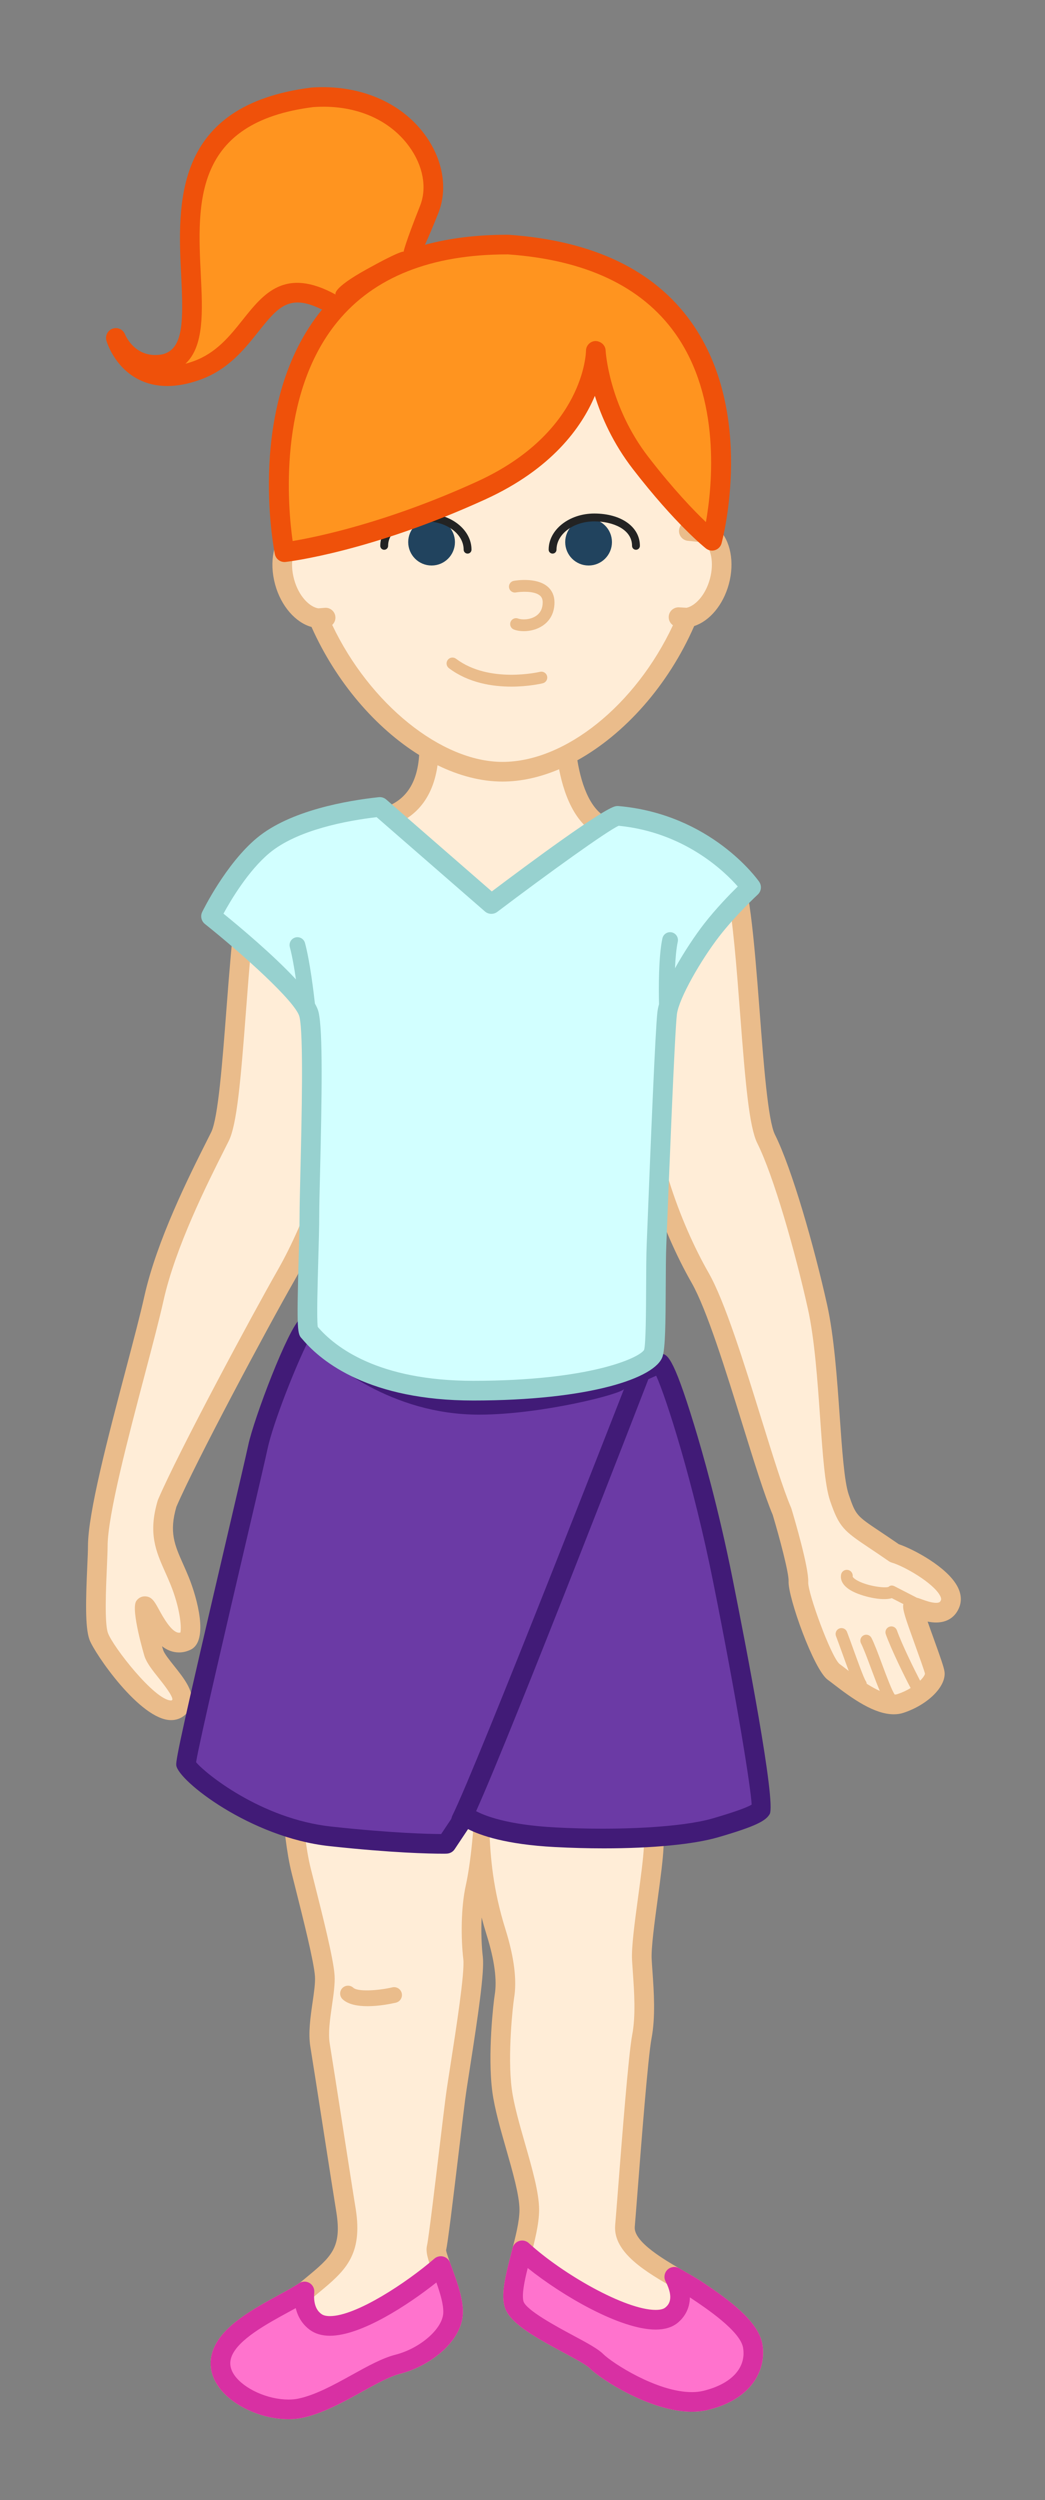 <svg xmlns="http://www.w3.org/2000/svg" xmlns:xlink="http://www.w3.org/1999/xlink" id="Layer_1" width="133" height="318" x="0" y="0" enable-background="new 0 0 133 318" version="1.1" viewBox="0 0 133 318" xml:space="preserve"><rect x="0" y="0" width="133" height="318" fill="#808080" stroke="none"/><g id="Child1.svg"><path id="Body" fill="#FFEDD7" d="M54.608,95.331c-5.712-3.354-10.98-9.422-14.08-16.696l0.915-0.075 c-2.042,0.558-4.378-1.471-5.217-4.532c-0.839-3.064,0.136-5.999,2.178-6.558c0.39-0.107,0.79-0.12,1.188-0.05l-1.818,0.319 c-0.076-0.897-0.115-1.801-0.116-2.709c0-2.545,0.254-12.758,0.734-14.879c2.786-12.311,13.172-17.607,25.561-17.607 c12.371,0,22.749,5.284,25.549,17.56c0.486,2.134,0.744,12.361,0.744,14.928c0,0.928-0.04,1.851-0.118,2.767l-2.455-0.248 c0.567-0.203,1.149-0.244,1.709-0.092c2.032,0.558,3.003,3.479,2.167,6.529c-0.835,3.049-3.16,5.068-5.193,4.512l1.092,0.061 c-3.281,7.846-9.075,14.296-15.323,17.471c0.497,3.786,1.836,8.335,5.364,9.411c6.287,1.918-5.807,13.238-15.236,13.238 c-9.429,0-19.951-12.693-13.242-14.688c4.268-1.27,5.529-4.887,5.602-8.659L54.608,95.331L54.608,95.331z M106.833,190.501 c-1.271-3.707-1.103-16.693-2.784-24.261c-1.681-7.567-4.443-17.174-6.545-21.377c-2.102-4.204-2.102-30.262-4.623-34.465 c0,0-11.349,15.552-11.349,25.64s4.202,20.595,7.565,26.479c3.361,5.884,7.905,23.849,10.426,29.732c0,0,2.181,7.249,2.09,8.935 c-0.092,1.687,3.111,10.491,4.469,11.453c1.355,0.965,5.843,4.912,8.529,4.025c2.688-0.892,4.506-2.831,4.355-3.883 c-0.146-1.051-2.984-8.18-2.734-8.357c0.246-0.179,3.783,1.966,4.707-0.491s-5.059-5.794-7.099-6.383 C108.37,193.757,108.104,194.208,106.833,190.501z M43.968,135.734c0,10.088-4.203,20.595-7.565,26.479 c-3.362,5.885-12.61,23.116-15.131,29.001c-1.337,4.491,0.202,6.418,1.603,9.878c1.418,3.504,1.812,7.091,0.859,7.594 c-3.011,1.467-4.811-4.484-5.315-4.394c-0.243,0.044,0.543,4.05,1.161,5.97c0.618,1.919,5.213,5.47,3.009,7.021 c-2.579,1.863-9.313-7.163-10.029-9.169s-0.114-9.171-0.114-11.435c0-5.886,5.464-23.957,7.145-31.523 c1.681-7.566,6.305-16.393,8.407-20.596c2.102-4.204,2.101-30.263,4.623-34.465C32.619,110.095,43.968,125.646,43.968,135.734z M61.707,217.634c5.452,0.291,22.979,1.396,22.85,3.562c-0.149,2.563-1.207,10.255-1.356,13.724 c-0.151,3.47-1.659,11.613-1.509,14.328c0.151,2.715,0.604,6.636,0,9.803c-0.603,3.167-1.848,20.605-2.148,24.074 c-0.302,3.468,6.391,6.331,9.104,8.142c2.715,1.81,6.752,4.577,7.168,7.167c0.416,2.589-1.043,5.673-6.021,6.879 s-12.396-3.508-13.903-5.017s-9.845-4.726-10.486-7.312c-0.641-2.586,1.96-8.295,1.96-11.914c0-3.62-2.86-10.64-3.463-15.164 s0.146-11.078,0.296-11.982c0.151-0.904,0.453-3.316-1.056-8.145c-1.15-3.684-1.687-6.839-1.943-10.071 c-0.203,1.742-0.447,3.255-0.69,4.352c-0.599,2.695-0.599,6.441-0.299,8.988c0.299,2.546-1.797,14.382-2.247,17.826 c-0.45,3.445-2.097,17.814-2.397,19.014c-0.299,1.197,2.247,5.543,2.097,8.389c-0.15,2.847-3.701,5.591-7.041,6.441 c-3.34,0.852-8.083,4.698-12.427,5.599c-4.344,0.898-11.555-2.611-9.89-7.022c1.411-3.735,8.781-6.431,10.893-8.17 c3.633-3.021,5.733-4.442,4.833-10.03c-0.45-2.695-2.847-18.264-3.296-20.96c-0.449-2.694,0.75-6.591,0.599-8.838 s-1.947-9.139-2.996-13.333c-1.048-4.194-1.199-10.019-1.948-15.561l23.74-4.495L61.707,217.634z"/><path fill="#EABC8B" d="M73.482,96.704c6.02-3.339,11.559-9.513,14.869-17.076c1.965-0.643,3.684-2.68,4.404-5.312 c0.768-2.801,0.217-5.576-1.333-7.076c0.048-0.738,0.073-1.479,0.073-2.21c0-2.421-0.24-12.859-0.775-15.206 c-2.687-11.776-12.443-18.53-26.768-18.53c-14.347,0-24.107,6.772-26.78,18.581c-0.554,2.45-0.765,13.408-0.765,15.156 c0,0.695,0.023,1.402,0.068,2.109c-1.652,1.473-2.254,4.3-1.456,7.216c0.747,2.726,2.585,4.825,4.63,5.392 c3.137,7.026,8.174,12.844,13.698,16.283c-0.231,3.668-1.788,5.896-4.693,6.761c-2.176,0.646-3.282,2.36-2.958,4.585 c0.763,5.248,9.249,12.552,16.556,12.552c7.763,0,17.462-7.1,18.181-11.91c0.267-1.789-0.697-3.2-2.58-3.773 C75.281,103.459,74.038,100.055,73.482,96.704z M55.688,97.331c2.741,1.34,5.551,2.077,8.265,2.077 c2.371,0,4.807-0.551,7.203-1.566c0.727,3.727,2.357,7.692,5.968,8.794c0.944,0.287,0.884,0.689,0.836,1.015 c-0.458,3.073-8.61,9.778-15.708,9.778c-6.357,0-13.526-6.588-14.083-10.411c-0.146-1.002,0.201-1.532,1.197-1.828 C52.118,104.371,54.991,102.3,55.688,97.331L55.688,97.331L55.688,97.331z M89.65,69.003c0.795,0.733,1.281,2.51,0.695,4.653 c-0.582,2.122-1.904,3.415-2.959,3.646l-0.962-0.054c-0.63-0.034-1.198,0.417-1.302,1.048c-0.08,0.49,0.139,0.966,0.527,1.231 c-4.764,10.154-13.694,17.379-21.697,17.379c-7.796,0-16.911-7.399-21.671-17.423c0.309-0.28,0.469-0.707,0.392-1.145 c-0.112-0.636-0.695-1.086-1.333-1.028l-0.832,0.067c-1.071-0.172-2.474-1.481-3.077-3.685c-0.601-2.193-0.075-4.08,0.806-4.771 l1.571-0.274c0.597-0.105,1.033-0.623,1.034-1.229c0.001-0.605-0.433-1.126-1.03-1.231c-0.295-0.053-0.592-0.071-0.884-0.062 c-0.014-0.367-0.021-0.734-0.021-1.099c0-2.955,0.276-12.715,0.704-14.604c3.275-14.473,16.656-16.634,24.341-16.634 c7.673,0,21.038,2.155,24.331,16.586c0.433,1.898,0.712,11.688,0.712,14.65c0,0.362-0.006,0.729-0.02,1.095 c-0.569-0.042-1.156,0.041-1.728,0.248c-0.549,0.197-0.89,0.749-0.817,1.329c0.072,0.579,0.535,1.032,1.116,1.091L89.65,69.003z M113.76,218.043c-2.49,0-5.273-1.984-7.688-3.847c-0.289-0.223-0.531-0.41-0.715-0.54c-1.783-1.263-5.1-10.548-4.991-12.539 c0.054-1.004-1.142-5.515-2.019-8.438c-1.035-2.44-2.394-6.815-3.83-11.444c-2.139-6.889-4.562-14.696-6.504-18.096 c-3.738-6.54-7.73-17.096-7.73-27.101c0-10.376,11.115-25.729,11.589-26.377c0.247-0.338,0.647-0.542,1.065-0.512 c0.42,0.02,0.801,0.246,1.017,0.604c1.377,2.295,1.978,9.005,2.735,18.979c0.492,6.468,1.049,13.799,1.935,15.57 c2.166,4.332,4.983,14.178,6.647,21.663c0.888,3.997,1.269,9.425,1.604,14.213c0.299,4.256,0.581,8.275,1.143,9.915 c0.905,2.64,0.963,2.679,4.032,4.729c0.653,0.436,1.425,0.952,2.349,1.59c1.764,0.588,6.215,2.896,7.502,5.464 c0.543,1.081,0.414,1.953,0.211,2.494c-0.484,1.288-1.539,1.998-2.971,1.998l0,0c-0.369,0-0.732-0.047-1.08-0.117 c0.238,0.683,0.506,1.429,0.727,2.038c0.927,2.574,1.342,3.761,1.42,4.316c0.264,1.851-2.068,4.204-5.199,5.243 C114.619,217.979,114.2,218.043,113.76,218.043z M110.298,214.151c0.554,0.35,1.124,0.673,1.675,0.92v-0.005 c-0.291-0.679-0.642-1.597-1.103-2.835c-0.466-1.25-0.945-2.543-1.291-3.22c-0.188-0.368-0.042-0.82,0.327-1.01 c0.369-0.188,0.82-0.042,1.009,0.327c0.385,0.754,0.858,2.029,1.36,3.379c0.51,1.369,1.271,3.418,1.615,3.842l-0.002-0.012 c0.123-0.009,0.233-0.03,0.332-0.062c0.65-0.215,1.209-0.486,1.68-0.773l-0.002-0.004c-0.799-1.493-2.498-4.983-3.16-6.834 c-0.141-0.39,0.062-0.819,0.453-0.959c0.388-0.143,0.818,0.063,0.959,0.453c0.646,1.808,2.209,4.98,2.953,6.407l0.002,0.005 c0.389-0.388,0.597-0.721,0.621-0.889c-0.064-0.334-0.774-2.306-1.293-3.745c-1.205-3.347-1.621-4.498-1.455-5.108l-1.47-0.756 c-1.301,0.396-3.856-0.249-5.054-0.893c-1.34-0.719-1.506-1.536-1.409-2.097c0.069-0.405,0.452-0.672,0.856-0.604 c0.404,0.063,0.681,0.449,0.623,0.854c0.008,0.023,0.094,0.231,0.643,0.524c1.32,0.707,3.497,0.964,3.921,0.778 c0.231-0.218,0.5-0.213,0.783-0.066l2.872,1.475l0.008-0.016c0.164,0.045,0.341,0.108,0.555,0.188 c0.496,0.18,1.246,0.45,1.834,0.45l0,0c0.453,0,0.541-0.143,0.629-0.378c0.049-0.135-0.029-0.343-0.105-0.493 c-0.822-1.64-4.596-3.794-6.169-4.248c-0.13-0.038-0.254-0.097-0.366-0.174c-0.979-0.679-1.79-1.221-2.469-1.674 c-3.284-2.194-3.862-2.653-5.008-5.997c-0.668-1.948-0.947-5.935-1.271-10.551c-0.33-4.701-0.703-10.029-1.551-13.845 c-1.63-7.338-4.367-16.938-6.443-21.09c-1.031-2.062-1.516-7.607-2.191-16.498c-0.424-5.576-0.928-12.226-1.696-15.767 c-2.983,4.474-9.715,15.4-9.715,22.881c0,9.516,3.823,19.598,7.401,25.859c2.078,3.637,4.545,11.583,6.721,18.595 c1.43,4.607,2.781,8.96,3.77,11.267c0.02,0.043,0.035,0.087,0.049,0.133c0.375,1.245,2.236,7.551,2.139,9.36 c-0.057,1.374,2.875,9.405,3.968,10.384c0.181,0.127,0.45,0.334,0.771,0.581c0.127,0.1,0.269,0.207,0.42,0.322l-0.002-0.003 c-0.236-0.63-0.519-1.404-0.855-2.34c-0.292-0.809-0.564-1.563-0.768-2.093c-0.149-0.388,0.043-0.82,0.43-0.971 c0.385-0.147,0.82,0.044,0.969,0.432c0.207,0.537,0.484,1.304,0.779,2.123c0.507,1.404,1.355,3.758,1.599,4.11 c0.074,0.107,0.117,0.229,0.132,0.354h-0.007V214.151z M21.772,218.784c-3.943,0-9.783-8.547-10.391-10.251 c-0.566-1.584-0.459-5.155-0.274-9.313c0.047-1.058,0.088-1.963,0.088-2.54c0-4.222,2.553-13.901,4.805-22.441 c0.954-3.615,1.854-7.029,2.37-9.354c1.584-7.131,5.744-15.39,7.978-19.825l0.531-1.058c0.886-1.771,1.443-9.103,1.935-15.569 c0.758-9.976,1.358-16.686,2.735-18.979c0.215-0.358,0.597-0.586,1.016-0.604c0.408-0.021,0.819,0.173,1.066,0.512 c0.473,0.647,11.589,16.001,11.589,26.377c0,10.005-3.993,20.56-7.73,27.1c-3.58,6.266-12.561,23.057-15.039,28.807 c-0.948,3.24-0.229,4.857,0.857,7.297c0.236,0.531,0.483,1.087,0.727,1.687c1.075,2.655,2.518,7.988,0.285,9.168 c-0.525,0.257-1.028,0.377-1.531,0.377h-0.001c-0.832,0-1.549-0.312-2.167-0.787c0.05,0.176,0.101,0.343,0.151,0.498 c0.14,0.436,0.794,1.258,1.372,1.982c1.225,1.539,2.492,3.131,2.264,4.714c-0.1,0.696-0.479,1.294-1.098,1.729 C22.871,218.619,22.35,218.784,21.772,218.784z M33.002,112.854c-0.768,3.541-1.273,10.188-1.697,15.767 c-0.675,8.891-1.16,14.438-2.191,16.498l-0.534,1.063c-2.186,4.34-6.253,12.418-7.771,19.245c-0.527,2.37-1.434,5.809-2.393,9.446 c-2.104,7.979-4.722,17.908-4.722,21.806c0,0.604-0.042,1.548-0.09,2.65c-0.118,2.659-0.315,7.111,0.131,8.363 c0.624,1.746,5.975,8.591,8.037,8.591c0.063,0,0.078-0.011,0.083-0.016l0.084-0.07c0.083-0.471-1.158-2.03-1.755-2.779 c-0.78-0.979-1.517-1.904-1.796-2.773c-0.019-0.058-1.75-5.832-1.063-6.979c0.185-0.31,0.516-0.54,0.87-0.604 c0.073-0.014,0.16-0.021,0.234-0.021c0.882,0,1.246,0.666,1.797,1.674c0.483,0.884,1.614,2.952,2.559,2.952l0,0 c0.057,0,0.115-0.007,0.175-0.021c0.17-0.758-0.079-3.202-1.246-6.084c-0.232-0.572-0.468-1.103-0.693-1.607 c-1.176-2.642-2.191-4.923-0.949-9.096c0.014-0.046,0.03-0.092,0.049-0.136c2.615-6.104,12.066-23.654,15.195-29.129 c3.578-6.263,7.401-16.345,7.401-25.859C42.718,128.254,35.985,117.327,33.002,112.854z M61.299,243.889 c-0.084,1.812-0.009,3.647,0.151,5.01c0.223,1.894-0.607,7.477-1.631,14.035c-0.27,1.729-0.5,3.201-0.618,4.1 c-0.147,1.126-0.422,3.422-0.736,6.042c-0.859,7.161-1.482,12.293-1.688,13.112c0.004,0.266,0.433,1.429,0.746,2.277 c0.662,1.792,1.484,4.022,1.387,5.872c-0.185,3.523-4.203,6.625-7.979,7.588c-1.343,0.344-3.063,1.295-4.884,2.302 c-2.352,1.301-5.018,2.775-7.599,3.31c-0.537,0.111-1.116,0.168-1.723,0.168c0,0,0,0-0.001,0c-3.508-0.001-7.272-1.762-8.949-4.188 c-1.017-1.471-1.237-3.084-0.64-4.668c1.14-3.021,5.134-5.195,8.343-6.944c1.217-0.663,2.366-1.289,2.925-1.749l0.507-0.42 c3.274-2.71,4.63-3.832,3.886-8.446c-0.225-1.349-0.942-5.952-1.658-10.542c-0.708-4.542-1.414-9.069-1.637-10.412 c-0.289-1.729,0.013-3.807,0.279-5.64c0.186-1.279,0.361-2.486,0.306-3.32c-0.124-1.851-1.516-7.374-2.532-11.406l-0.429-1.706 c-0.68-2.723-0.988-6.026-1.313-9.524c-0.188-2.03-0.384-4.129-0.66-6.172c-0.089-0.658,0.353-1.271,1.006-1.396l23.087-4.371 l-0.027-0.119c0.249-0.255,0.583-0.397,0.946-0.373c6.838,0.299,22.979,1.256,25.167,3.681c0.426,0.473,0.493,0.958,0.474,1.281 c-0.066,1.142-0.296,3.163-0.562,5.505c-0.333,2.939-0.711,6.271-0.794,8.199c-0.069,1.582-0.395,3.988-0.74,6.538 c-0.396,2.937-0.848,6.264-0.77,7.667c0.025,0.476,0.062,0.988,0.1,1.528c0.182,2.59,0.406,5.813-0.12,8.576 c-0.45,2.364-1.321,13.586-1.788,19.614c-0.152,1.964-0.273,3.526-0.344,4.335c-0.169,1.943,3.91,4.279,6.35,5.674 c0.821,0.471,1.598,0.915,2.203,1.318c3.479,2.318,7.23,5.042,7.708,8.009c0.472,2.934-1.069,6.864-6.96,8.292 c-0.631,0.153-1.316,0.23-2.038,0.23l0,0c-5.171,0-11.508-4.042-13.043-5.577c-0.409-0.41-1.94-1.231-3.292-1.955 c-4.087-2.191-7.019-3.899-7.524-5.94c-0.423-1.709,0.213-4.15,0.887-6.735c0.51-1.957,1.037-3.979,1.037-5.479 c0-1.816-0.862-4.825-1.696-7.735c-0.724-2.525-1.472-5.138-1.756-7.264c-0.634-4.759,0.16-11.5,0.302-12.354 c0.311-1.867-0.031-4.412-1.016-7.565c-0.243-0.776-0.458-1.529-0.648-2.261L61.299,243.889L61.299,243.889z M61.442,218.868 l0.836,13.712c0.127,3.66,0.462,7.72,2.057,12.823c1.103,3.531,1.472,6.466,1.095,8.723c-0.127,0.766-0.875,7.223-0.29,11.612 c0.259,1.944,0.981,4.466,1.681,6.904c0.922,3.218,1.792,6.258,1.792,8.425c0,1.819-0.567,4.001-1.117,6.108 c-0.539,2.068-1.15,4.412-0.879,5.505c0.278,1.12,4.33,3.294,6.279,4.339c1.987,1.064,3.238,1.752,3.877,2.391 c1.129,1.128,6.851,4.845,11.276,4.845l0,0c0.522,0,1.011-0.054,1.449-0.159c3.591-0.87,5.489-2.913,5.08-5.467 c-0.343-2.138-4.746-5.071-6.625-6.324c-0.534-0.355-1.274-0.779-2.06-1.229c-3.521-2.016-7.904-4.522-7.597-8.061 c0.07-0.805,0.19-2.358,0.343-4.312c0.504-6.504,1.348-17.389,1.824-19.888c0.467-2.446,0.253-5.489,0.083-7.936 c-0.039-0.553-0.075-1.078-0.103-1.564c-0.092-1.642,0.336-4.798,0.787-8.142c0.322-2.382,0.656-4.844,0.72-6.312 c0.087-2.014,0.47-5.392,0.808-8.372c0.223-1.953,0.432-3.812,0.521-4.957C81.297,220.434,70.908,219.34,61.442,218.868z M37.779,223.407c0.206,1.71,0.366,3.427,0.521,5.098c0.317,3.401,0.616,6.613,1.25,9.151l0.427,1.701 c1.098,4.354,2.464,9.774,2.603,11.852c0.074,1.098-0.12,2.433-0.326,3.846c-0.251,1.732-0.512,3.524-0.288,4.87 c0.224,1.345,0.932,5.885,1.641,10.438c0.714,4.578,1.429,9.17,1.655,10.521c0.972,6.033-1.432,8.023-4.759,10.777l-0.507,0.42 c-0.748,0.615-1.941,1.267-3.323,2.02c-2.696,1.469-6.388,3.479-7.2,5.632c-0.303,0.804-0.187,1.577,0.357,2.363 c1.205,1.742,4.233,3.108,6.894,3.108l0,0c0.437,0,0.846-0.039,1.216-0.115c2.209-0.458,4.591-1.774,6.896-3.05 c1.965-1.087,3.822-2.113,5.476-2.535c3.144-0.802,5.995-3.276,6.102-5.297c0.07-1.337-0.654-3.299-1.236-4.876 c-0.691-1.872-1.041-2.889-0.826-3.75c0.184-0.739,1.054-7.999,1.63-12.804c0.316-2.632,0.592-4.938,0.74-6.068 c0.119-0.911,0.352-2.405,0.626-4.161c0.681-4.355,1.82-11.648,1.619-13.356c-0.305-2.591-0.324-6.504,0.32-9.406 c0.581-2.614,1.169-7.778,1.169-12.592v-8.079L37.779,223.407z M46.778,255.169c-1.226,0-2.444-0.206-3.166-0.876 c-0.405-0.376-0.429-1.009-0.053-1.414c0.375-0.403,1.009-0.429,1.413-0.053c0.552,0.514,3.058,0.384,4.962-0.053 c0.538-0.124,1.076,0.213,1.198,0.751c0.124,0.538-0.213,1.075-0.751,1.198C49.735,254.871,48.251,255.169,46.778,255.169z"/><path id="NoseMouth" fill="#EABC8B" d="M66.666,80.281c-0.468,0-0.901-0.073-1.25-0.204c-0.388-0.146-0.584-0.578-0.439-0.966 s0.578-0.582,0.965-0.438c0.471,0.177,1.533,0.186,2.312-0.354c0.542-0.376,0.816-0.95,0.816-1.707 c0-0.507-0.203-0.736-0.356-0.865c-0.754-0.632-2.503-0.492-3.056-0.393c-0.408,0.072-0.797-0.198-0.87-0.606 c-0.073-0.408,0.199-0.798,0.606-0.87c0.29-0.052,2.865-0.469,4.284,0.721c0.584,0.488,0.893,1.187,0.893,2.015 c0,1.592-0.795,2.478-1.461,2.939C68.367,80.065,67.466,80.281,66.666,80.281z M69.082,86.906c0.402-0.099,0.648-0.505,0.55-0.907 c-0.099-0.4-0.509-0.648-0.907-0.55c-0.063,0.016-6.461,1.533-10.687-1.663c-0.329-0.249-0.8-0.185-1.051,0.146 c-0.25,0.331-0.185,0.801,0.146,1.051c2.493,1.888,5.552,2.35,7.952,2.35C67.292,87.331,68.943,86.94,69.082,86.906z"/><path id="Eyes1" fill="#21435E" d="M54.929,65.976c1.643,0,2.974,1.332,2.974,2.974c0,1.646-1.331,2.978-2.974,2.978 c-1.643,0-2.976-1.332-2.976-2.978C51.953,67.308,53.286,65.976,54.929,65.976z M74.912,65.976c-1.646,0-2.977,1.332-2.977,2.974 c0,1.646,1.332,2.978,2.977,2.978c1.641,0,2.973-1.332,2.973-2.978C77.885,67.308,76.553,65.976,74.912,65.976z"/><path id="Eyes" fill="#232323" d="M59.51,70.414c-0.276,0-0.5-0.224-0.5-0.5c0-1.983-2.156-3.599-4.806-3.599 c-2.315,0-4.807,0.974-4.807,3.112c0,0.275-0.224,0.5-0.5,0.5s-0.5-0.225-0.5-0.5c0-2.422,2.388-4.112,5.807-4.112 c3.201,0,5.806,2.062,5.806,4.599C60.01,70.19,59.787,70.414,59.51,70.414z M70.828,69.914c0-1.983,2.156-3.599,4.807-3.599 c2.315,0,4.807,0.974,4.807,3.112c0,0.275,0.224,0.5,0.5,0.5c0.275,0,0.5-0.225,0.5-0.5c0-2.422-2.389-4.112-5.807-4.112 c-3.201,0-5.807,2.062-5.807,4.599c0,0.276,0.225,0.5,0.5,0.5S70.828,70.19,70.828,69.914z"/><path fill="#FF941F" d="M51.698,32.881c0,0,0.526-0.203,2.926-6.24c2.402-6.036-3.622-15.068-14.842-14.267 c-26.702,3.361-8.676,31.368-18.866,33.917c-4.499,0.846-6.171-3.312-6.171-3.312s2.007,7.092,10.271,4.152 c8.263-2.938,7.895-13.953,17.55-8.313l0.272,0.327c-10.561,11.45-6.631,31.089-6.631,31.089s10.442-1.188,25.031-7.849 c14.589-6.661,14.59-17.763,14.59-17.763s0.316,7.293,5.708,14.271c5.392,6.978,9.087,9.885,9.087,9.885s9.455-35.199-25.9-37.672 c-4.764-0.021-8.769,0.638-12.132,1.794L51.698,32.881z"/><path id="HairBorder" fill="#EF510A" d="M54.087,31.137c3.132-0.852,6.614-1.278,10.435-1.278h0.208 c10.729,0.748,18.516,4.475,23.225,11.081c8.217,11.526,4.059,27.491,3.878,28.165c-0.108,0.405-0.414,0.729-0.813,0.861 c-0.396,0.134-0.836,0.058-1.166-0.203c-0.156-0.123-3.879-3.084-9.305-10.104c-2.537-3.284-3.999-6.62-4.839-9.309 c-1.694,4.006-5.481,9.306-13.951,13.171c-14.602,6.666-24.975,7.904-25.409,7.954c-0.048,0.005-0.096,0.008-0.143,0.008 c-0.589,0-1.107-0.415-1.225-1.005c-0.156-0.78-3.711-19.253,6.026-31.13L40.9,39.337c-4.117-2.037-5.561-0.227-8.035,2.874 c-1.804,2.264-3.849,4.826-7.43,6.101c-1.478,0.524-2.863,0.788-4.148,0.788c-1.347,0-2.584-0.288-3.701-0.865 c-3.071-1.586-4.005-4.778-4.043-4.913c-0.181-0.64,0.17-1.309,0.798-1.523c0.629-0.217,1.316,0.101,1.564,0.717 c0.133,0.319,1.431,3.181,4.781,2.55c2.69-0.675,2.656-4.243,2.373-10.009c-0.45-9.157-1.067-21.7,16.568-23.92 c6.013-0.43,11.388,1.815,14.454,6.007c2.3,3.143,2.938,6.865,1.706,9.961C55.085,28.865,54.531,30.169,54.087,31.137 L54.087,31.137z M64.637,32.355l-0.115,0.003c-9.649,0-16.907,2.882-21.573,8.566c-7.653,9.325-6.298,23.711-5.704,27.891 c3.1-0.52,12.034-2.344,23.476-7.566c13.7-6.255,13.859-16.521,13.859-16.625c0-0.68,0.543-1.234,1.223-1.25 c0.653,0.023,1.247,0.518,1.276,1.196c0.003,0.066,0.384,7.006,5.448,13.561c3.184,4.119,5.775,6.805,7.318,8.274 c0.803-4.556,1.963-15.765-3.934-24.026C81.654,36.417,74.497,33.045,64.637,32.355z M51.364,32.021c0,0,0.155-0.954,2.099-5.843 c0.912-2.291,0.388-5.117-1.4-7.562c-2.593-3.545-7.044-5.364-12.19-4.996c-15.27,1.924-14.763,12.225-14.316,21.312 c0.229,4.654,0.448,9.104-1.957,11.336c0.325-0.087,0.658-0.191,0.999-0.313c2.909-1.034,4.64-3.204,6.313-5.303 c2.635-3.304,5.359-6.718,11.81-3.183c0,0-0.632-0.685,3.947-3.22S51.364,32.021,51.364,32.021z"/><path id="Skirt" fill="#6B3AA5" d="M39.023,168.666c-1.073,0.834-5.366,11.446-6.2,15.381c-0.834,3.935-9.267,39.266-9.148,40.337 c0.119,1.073,8.465,8.108,18.361,9.182s14.784,0.954,14.784,0.954l2.385-3.577c0,0,2.384,2.265,11.445,2.741 c9.062,0.478,16.692-0.117,20.389-1.19c3.695-1.074,5.484-1.789,5.842-2.386C97.238,229.511,95,216.002,92,201.002 s-7.312-27.685-8.027-27.564c-0.716,0.118-9.658,5.245-23.012,5.245C47.608,178.682,39.023,168.666,39.023,168.666z"/><path id="SkirtBorder" fill="#411B77" d="M56.335,235.772c-1.664,0-6.401-0.094-14.434-0.965 c-9.994-1.083-19.25-8.318-19.469-10.286c-0.078-0.703,0.853-5.032,6.515-29.266c1.333-5.701,2.385-10.206,2.653-11.469 c0.705-3.326,5.065-14.872,6.656-16.108c0.526-0.406,1.281-0.332,1.715,0.173c0.083,0.096,8.396,9.579,20.99,9.579 c11.01,0,18.967-3.579,21.583-4.756c0.694-0.312,0.953-0.429,1.226-0.474c0.066-0.011,0.146-0.018,0.213-0.018 c0.889,0,1.588,0,4.365,9.068c1.055,3.447,3.092,10.565,4.879,19.502c1.707,8.54,5.588,28.561,4.728,29.994 c-0.498,0.83-1.649,1.515-6.565,2.942c-3.08,0.895-8.377,1.407-14.533,1.407c-2.039,0-4.147-0.058-6.27-0.169 c-6.19-0.325-9.451-1.478-11.016-2.282l-1.709,2.562c-0.226,0.339-0.603,0.546-1.01,0.558 C56.851,235.769,56.679,235.772,56.335,235.772z M82.521,175.42c0,0-17.227,44.516-21.925,54.943l-0.028-0.016 c1.058,0.572,3.946,1.76,10.148,2.087c8.167,0.43,16.192-0.045,19.974-1.144c3.285-0.955,4.52-1.481,4.976-1.759 c-0.118-2.281-1.899-13.334-4.892-28.287c-2.525-12.628-5.953-23.399-7.26-26.266C83.236,175.105,82.521,175.42,82.521,175.42z M79.425,176.659c-0.245,0.629-10.534,3.271-18.464,3.271c-11.119,0-18.964-6.535-21.767-9.276 c-1.425,2.785-4.427,10.25-5.149,13.652c-0.273,1.288-1.328,5.803-2.664,11.52c-2.276,9.742-6.021,25.766-6.425,28.31 c1.092,1.351,8.24,7.215,17.214,8.187c7.777,0.844,12.474,0.943,13.978,0.951l1.281-1.922l0.116-0.367 C60.654,224.768,79.671,176.03,79.425,176.659z"/><path id="Shirt" fill="#D2FFFF" d="M48.338,102.634c-4.417,0.475-11.069,1.761-14.855,4.915c-3.786,3.156-6.626,8.992-6.626,8.992 s11.674,9.309,12.463,12.463c0.789,3.155,0.058,21.324,0.058,25.583c0,4.261-0.531,14.33-0.058,14.804 c0.473,0.473,5.384,7.491,20.907,7.491s22.441-3.171,22.914-4.748c0.473-1.576,0.256-9.888,0.414-13.83 c0.157-3.944,1.041-26.933,1.356-29.456c0.315-2.524,3.47-7.729,5.679-10.569c2.208-2.841,5.002-5.417,5.002-5.417 s-5.669-8.1-16.99-9.097c-1.686,0.346-16.066,11.224-16.066,11.224L48.338,102.634z"/><path id="ShirtBorder" fill="#97D1CF" d="M60.227,178.132c-13.151,0-19.25-4.865-21.714-7.767l-0.092-0.107 c-0.56-0.559-0.672-0.996-0.413-10.08c0.062-2.154,0.12-4.188,0.12-5.591c0-1.095,0.048-3.102,0.106-5.537 c0.157-6.566,0.42-17.558-0.126-19.742c-0.473-1.894-7.319-8.033-12.029-11.788c-0.458-0.365-0.601-0.998-0.345-1.524 c0.121-0.248,3.003-6.115,6.95-9.405c4.233-3.527,11.542-4.771,15.522-5.197c0.345-0.039,0.691,0.071,0.954,0.3l13.432,11.688 c4.744-3.573,14.09-10.497,15.76-10.84c0.117-0.022,0.239-0.028,0.36-0.021c11.767,1.036,17.66,9.273,17.905,9.625 c0.359,0.513,0.283,1.211-0.176,1.636c-0.027,0.025-2.748,2.544-4.863,5.266c-2.352,3.023-5.171,7.925-5.426,9.957 c-0.279,2.237-1.037,21.47-1.287,27.788l-0.062,1.563c-0.055,1.374-0.062,3.276-0.072,5.292c-0.021,4.764-0.06,7.735-0.393,8.849 C83.498,175.295,74.945,178.132,60.227,178.132z M83.876,127.723c-0.046-1.996-0.067-6.058,0.429-8.367 c0.115-0.539,0.649-0.888,1.188-0.769c0.54,0.115,0.884,0.647,0.77,1.188c-0.193,0.895-0.298,2.12-0.353,3.378 c1.175-2.112,2.591-4.224,3.694-5.644c1.517-1.95,3.274-3.756,4.293-4.757c-1.737-1.979-6.838-6.9-15.155-7.722 c-1.447,0.641-8.89,5.987-15.452,10.952c-0.472,0.354-1.129,0.334-1.574-0.054l-13.783-11.993 c-3.786,0.445-10.096,1.609-13.649,4.57c-2.685,2.239-4.917,6.005-5.843,7.702c2.035,1.652,6.325,5.236,9.223,8.361l0.003,0.004 c-0.21-1.432-0.479-2.988-0.78-4.109c-0.144-0.532,0.172-1.082,0.706-1.226c0.535-0.142,1.082,0.173,1.226,0.706 c0.636,2.363,1.11,6.344,1.261,7.704v-0.001c0.221,0.385,0.376,0.737,0.455,1.05c0.58,2.321,0.425,10.979,0.2,20.409 c-0.058,2.409-0.105,4.396-0.105,5.478c0,1.438-0.059,3.489-0.121,5.661c-0.085,2.981-0.211,7.404-0.07,8.521 c2.198,2.573,7.68,6.862,19.79,6.862c14.743,0,21.1-2.883,21.749-3.934c0.223-0.77,0.241-4.986,0.256-8.064 c0.009-2.037,0.018-3.963,0.074-5.381l0.062-1.561c0.434-11.016,1.042-25.901,1.304-28.001c0.037-0.298,0.106-0.623,0.203-0.97 V127.723z"/><path id="Shoes" fill="#FF73CD" d="M89.793,305.31c-4.977,1.206-12.395-3.508-13.902-5.017c-1.509-1.509-9.846-4.726-10.487-7.312 c-0.378-1.523,0.37-4.132,1.048-6.759c5.11,4.68,16.045,10.788,19.044,8.217c1.529-1.312,1.186-3.175,0.32-4.853 c1.086,0.628,2.103,1.19,2.83,1.677c2.715,1.81,6.75,4.577,7.166,7.167C96.229,301.019,94.77,304.104,89.793,305.31z M40.142,295.31c-1.228-0.933-1.521-2.37-1.39-3.859c-2.547,1.743-9.124,4.332-10.448,7.84c-1.665,4.411,5.545,7.922,9.89,7.022 c4.344-0.899,9.088-4.746,12.427-5.599c3.339-0.852,6.891-3.596,7.041-6.441c0.095-1.811-0.897-4.223-1.558-6.049 C51.895,291.865,43.185,297.618,40.142,295.31z"/><path id="ShoesBorder" fill="#D830A3" d="M88.05,306.756L88.05,306.756c-5.171,0-11.508-4.042-13.043-5.577 c-0.409-0.41-1.94-1.231-3.292-1.955c-4.087-2.191-7.019-3.899-7.524-5.94c-0.424-1.709,0.213-4.154,0.888-6.742l0.164-0.63 c0.11-0.425,0.435-0.761,0.855-0.886c0.422-0.126,0.876-0.021,1.2,0.275c4.292,3.931,12.282,8.498,16.149,8.498 c0.574,0,1.002-0.105,1.238-0.309c0.33-0.282,1.207-1.034,0.021-3.329c-0.254-0.493-0.152-1.095,0.248-1.478 s1.007-0.458,1.488-0.179l0.687,0.395c0.826,0.474,1.606,0.92,2.212,1.324c3.479,2.318,7.23,5.042,7.707,8.009 c0.471,2.934-1.07,6.864-6.96,8.292C89.457,306.678,88.771,306.756,88.05,306.756z M67.163,288.471 c-0.42,1.684-0.761,3.342-0.546,4.21c0.278,1.121,4.33,3.294,6.279,4.339c1.987,1.064,3.238,1.752,3.877,2.391 c1.129,1.128,6.851,4.845,11.276,4.845l0,0c0.522,0,1.011-0.054,1.449-0.159c3.591-0.87,5.489-2.913,5.08-5.467 c-0.343-2.138-4.746-5.071-6.625-6.324c-0.05-0.032-0.099-0.065-0.151-0.101c-0.015,1.604-0.839,2.625-1.49,3.186 c-0.705,0.604-1.668,0.909-2.865,0.909C78.971,296.299,71.621,292.044,67.163,288.471z M36.724,307.704 c-3.508,0-7.272-1.761-8.949-4.188c-1.017-1.471-1.238-3.084-0.64-4.668c1.14-3.021,5.133-5.195,8.341-6.943 c1.004-0.547,1.952-1.063,2.57-1.486c0.399-0.272,0.92-0.292,1.337-0.048s0.656,0.708,0.614,1.189 c-0.172,1.939,0.635,2.552,0.9,2.753c0.242,0.184,0.608,0.275,1.087,0.275c3.344,0,9.792-4.274,13.302-7.312 c0.312-0.271,0.733-0.368,1.134-0.264c0.398,0.104,0.72,0.396,0.86,0.783l0.244,0.666c0.661,1.792,1.483,4.021,1.386,5.873 c-0.186,3.523-4.203,6.625-7.979,7.588c-1.343,0.344-3.063,1.294-4.884,2.302c-2.352,1.301-5.018,2.774-7.599,3.31 C37.911,307.647,37.331,307.704,36.724,307.704z M37.64,293.57c-0.307,0.17-0.63,0.347-0.967,0.53 c-2.695,1.469-6.387,3.479-7.199,5.631c-0.303,0.804-0.187,1.577,0.357,2.364c1.205,1.741,4.233,3.107,6.893,3.107 c0.438,0,0.847-0.039,1.217-0.115c2.209-0.458,4.592-1.774,6.896-3.05c1.965-1.087,3.822-2.113,5.476-2.535 c3.144-0.802,5.995-3.276,6.102-5.297c0.056-1.069-0.396-2.541-0.877-3.894c-3.564,2.826-9.56,6.775-13.552,6.775 c-1.038,0-1.912-0.264-2.598-0.783C38.708,295.79,37.963,294.938,37.64,293.57z"/></g></svg>